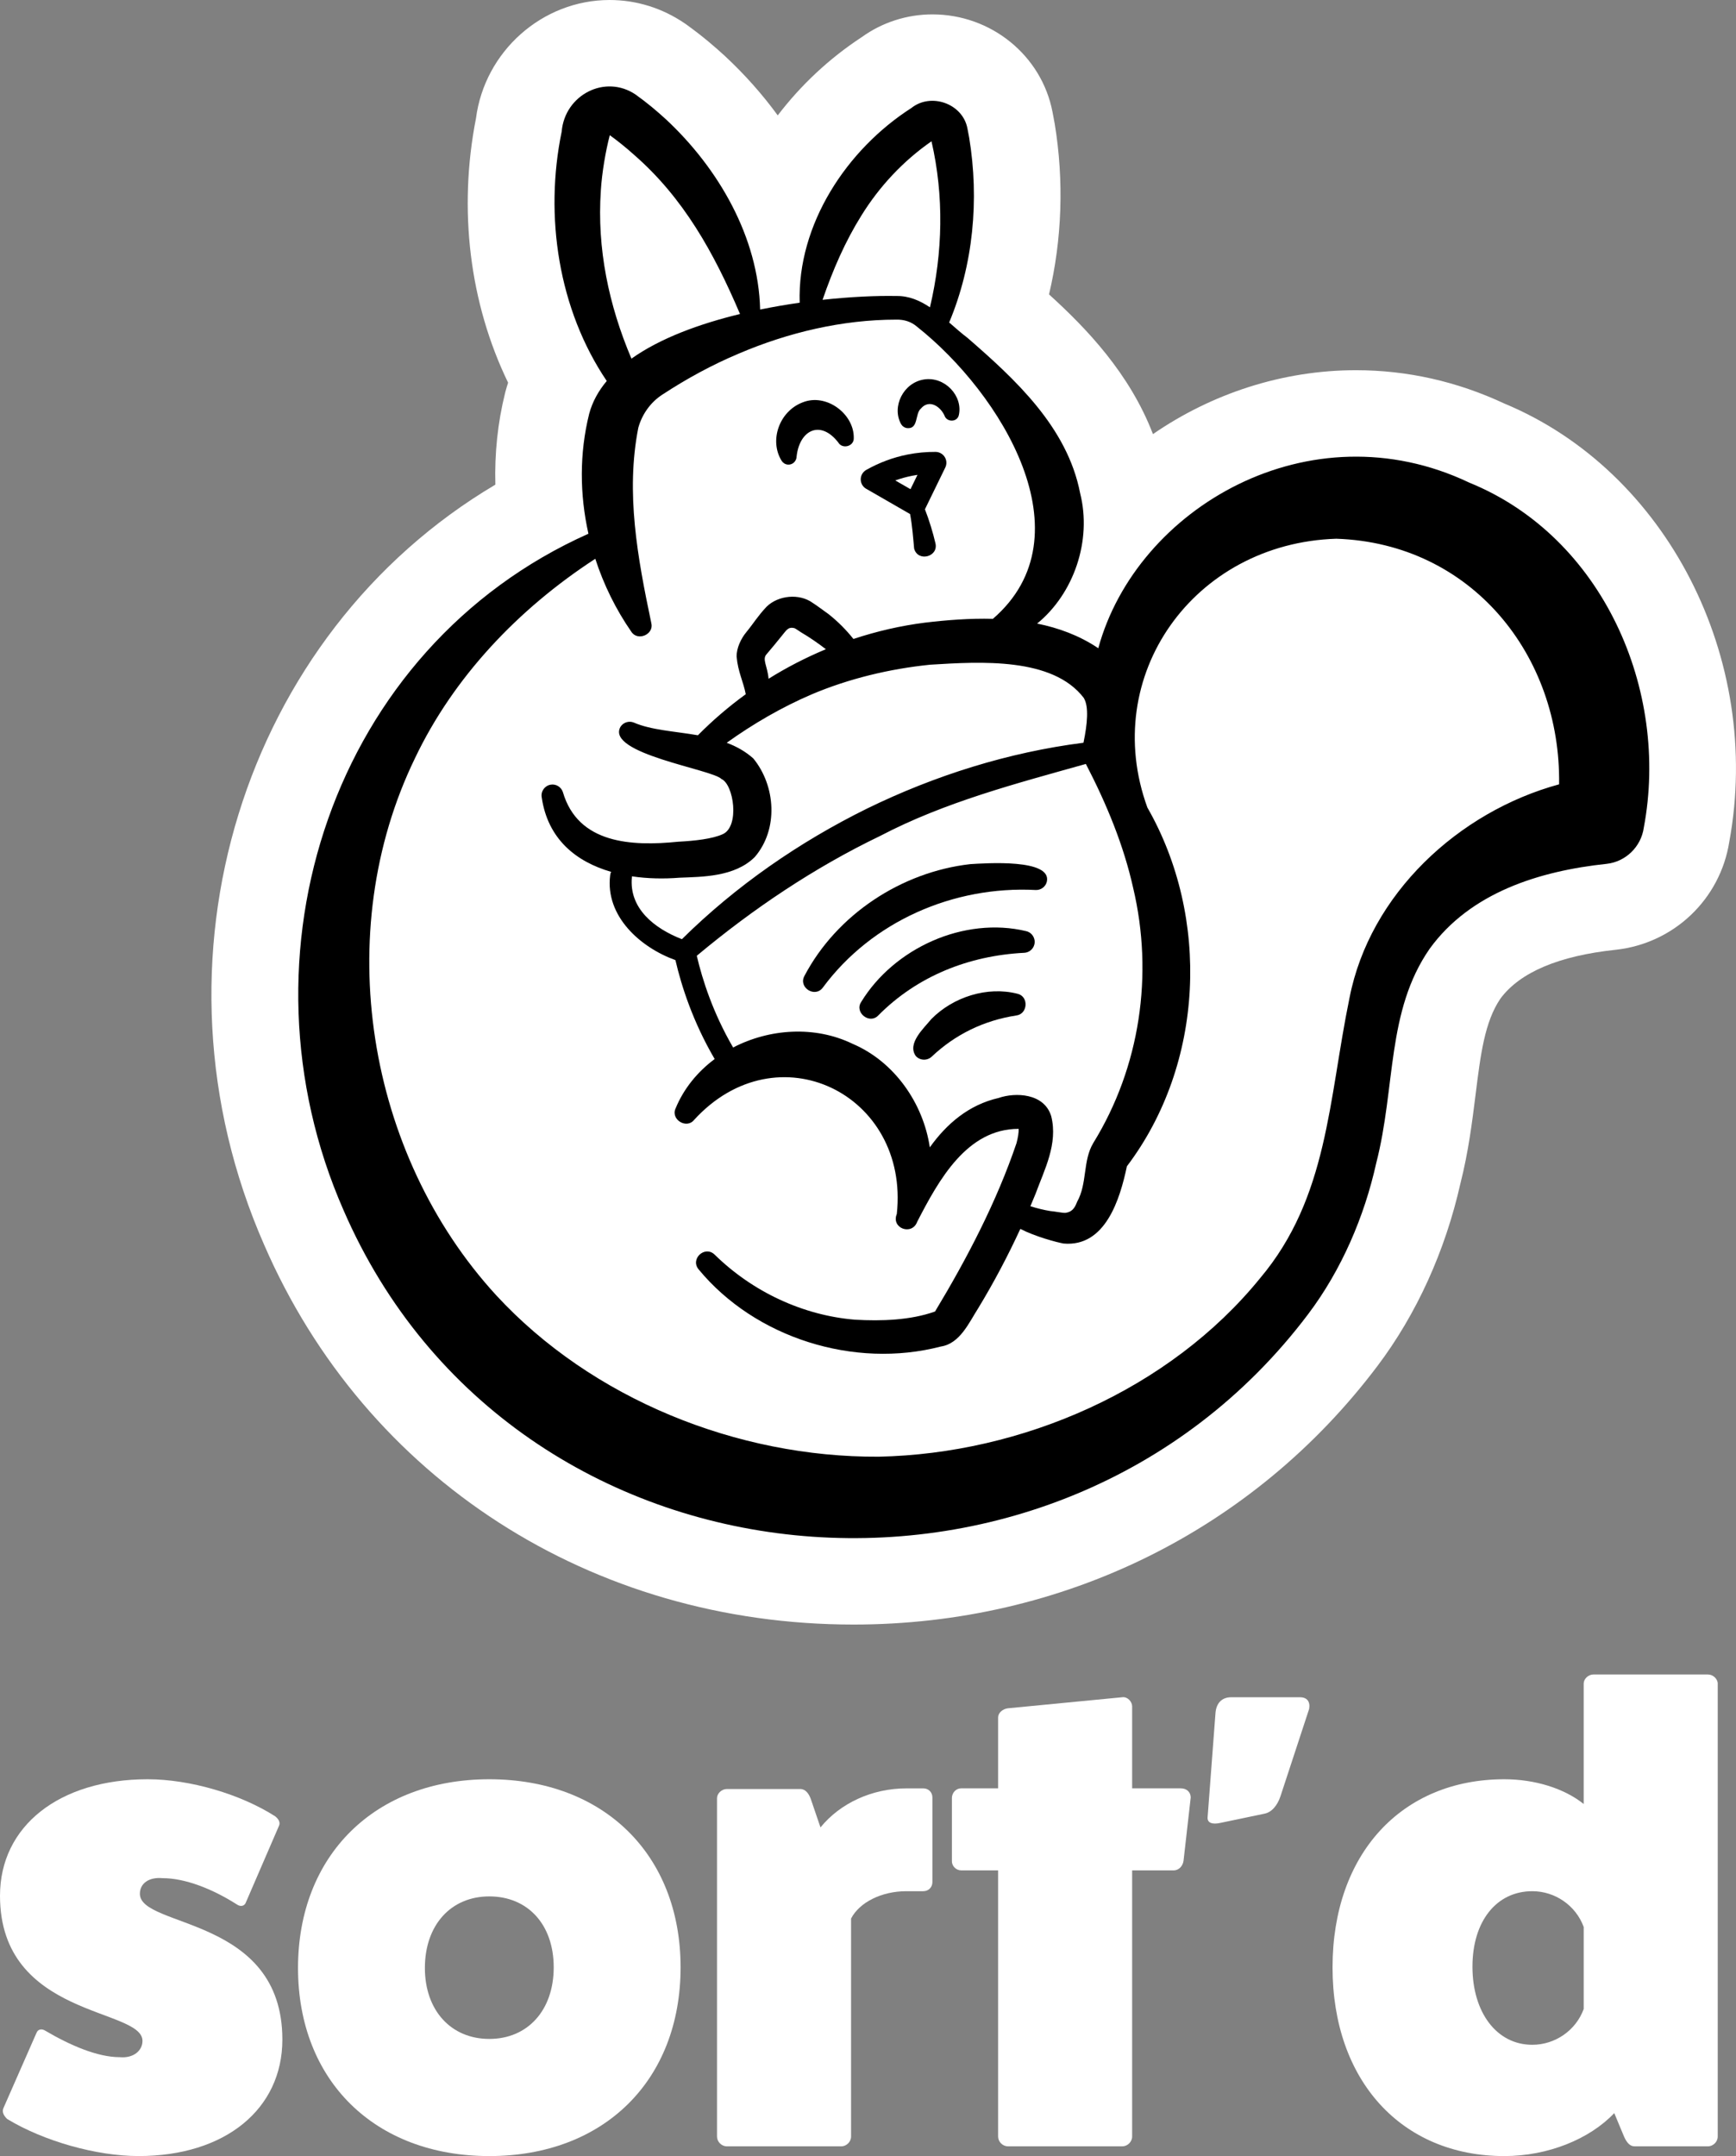 <?xml version="1.0" encoding="UTF-8"?>
<svg id="Layer_1" data-name="Layer 1" xmlns="http://www.w3.org/2000/svg" viewBox="0 0 1030.89 1280">
  <rect x="0" y="0" width="1030.89" height="1280" fill="#808080" stroke="none"/>
  <defs>
    <style>
      .cls-1 {
        fill: #000;
      }

      .cls-1, .cls-2 {
        stroke-width: 0px;
      }

      .cls-2 {
        fill: #fff;
      }
    </style>
  </defs>
  <g>
    <path class="cls-2" d="M893.29,239.56c-28.07-13.12-57.69-19.78-88.07-19.78-43.82,0-85.82,14.01-120.56,37.94-13.81-36-39.5-62.8-61.72-82.94,7.72-32.55,8.96-67.48,3.36-101.42h-.01c-.21-1.21-.55-3.07-.88-4.78l-.22-1.11-.02-.14-.15-.79c-6.44-33.61-36.45-58-71.36-58-15.07,0-29.81,4.76-41.88,13.47-19.43,12.72-36.3,28.61-49.94,46.49-9.07-12.42-19.52-24.21-31.23-35.12l-.23-.22-.23-.21c-5.86-5.33-12.64-11.24-22.46-18.32l-.57-.41-.58-.39C393.27,4.78,377.87,0,362.01,0c-40.03,0-74.2,30.55-79.35,70.22-10.69,54.37-3.75,109.91,19.07,156.97-.56,1.71-1.08,3.44-1.55,5.18l-.12.44-.11.44c-4.38,17.58-6.31,35.97-5.79,54.47-149.61,88.58-211.35,282.78-137.26,451.38,60.31,138.92,194.44,225.35,349.97,225.35,124.17,0,237.56-55.95,311.11-153.51,23.24-30.81,40.27-68.3,49.29-108.47,4.74-18.64,6.97-36.58,8.95-52.43,3.01-24.2,5.4-43.37,14.79-57.21,11.64-15.65,34.7-25.4,68.53-28.98,34.56-3.8,61.98-30.04,67.36-64.08,20.02-108.79-37.24-220.21-133.61-260.21Z"/>
    <g>
      <g>
        <path class="cls-1" d="M603.46,602.87c-19.07,2.93-36.1,11.14-50.12,24.38-2.71,2.6-7.08,2.45-9.56-.38-5.18-7.46,4.76-16.34,9.3-21.91,12.95-13.1,33.18-19.59,51.19-14.98,6.83,1.64,6.05,12.13-.81,12.88h0Z"/>
        <path class="cls-1" d="M608.19,565.65c-32.91,1.7-63.48,13.81-86.62,37.17-5.16,5.5-14.29-1.69-10.2-7.94,9.73-15.95,24.98-28.7,42.43-36.34,17.43-7.66,37.34-10.16,55.63-5.73,3.51.85,5.66,4.37,4.81,7.87-.7,2.88-3.22,4.85-6.05,4.98h0Z"/>
        <path class="cls-1" d="M615.05,528.37c-48.79-2.54-97.23,18.49-126.43,57.94-4.66,6.28-14.64-.02-10.94-6.9,19.18-36.46,57.61-61.75,98.52-66.4,9.02-.53,48.67-3.35,45.43,10.48-.77,3.03-3.57,5.01-6.58,4.88h0Z"/>
      </g>
      <g>
        <path class="cls-1" d="M872.48,286.51c-94.64-45.03-197.53,14.92-220.29,98.34-.11-.07-.2-.15-.31-.23-11.07-7.38-23.32-11.86-36-14.42,21.81-17.8,32.64-49.28,25.53-77.43-7.61-39.3-38.82-67.81-66.8-92.13-3.68-2.78-7.29-6-10.97-9.19,14.36-34.24,17.94-73.06,11.88-109.76-.11-.79-.94-4.85-1.05-5.53-2.81-14.65-21.61-21.33-33.24-12.06-38.57,24.71-67.77,69.21-66.36,115.61-7.7,1.09-15.59,2.44-23.48,4.05-1.03-42.9-24.7-83.82-55.91-112.9-5.77-5.25-10.87-9.56-17.96-14.67-18.16-12.36-42.17.16-43.98,21.95-10.35,50.09-1.98,105.52,26.77,148.04-4.92,5.85-8.52,12.32-10.43,19.45-5.86,23.52-5.67,47.94-.45,71.23-151.87,67.8-211.99,250.12-145.4,401.66,101.04,232.74,422.45,261.08,572.83,61.6,19.82-26.28,33.35-57.9,40.37-89.56,11.68-45.27,5.96-90.18,31.79-127.38,24.14-33.26,65.01-46.11,105.09-50.35,11.12-1.22,20.44-10,22.04-21.55,15.35-81.54-24.36-172.55-103.68-204.77ZM624.26,662.7c-4.13-13.77-21.32-14.31-31.26-10.87-17.64,4.02-30.84,15.3-40.85,29.32-3.87-26.1-20.95-50.87-45.86-61.47-22.44-10.87-49.35-9.02-70.94,2.19-11.89-20.41-18.23-40.09-21.58-54.46,33.43-27.91,69.74-52.32,108.99-71.19,38.45-20.11,80.74-31.08,122.06-42.69,12.38,23.88,22.44,48.3,28.06,73.49,12.23,51.47,4.18,106.41-23.64,151.52-6.36,10.58-3.48,24-9.62,34.94-1.44,3.83-3.05,6.02-6.95,6.56-1.53.13-6.9-.97-8.94-1.08-3.95-.63-7.93-1.63-11.85-2.86,1.05-2.47,2.09-4.94,3.09-7.43,5.2-14.25,13.38-29.51,9.29-45.98ZM604.87,669.25s-.03-.06,0-.13c0,.04,0,.09,0,.13ZM643.59,414.38c3.14,5.16,2.1,15.48-.19,26.56-44.61,5.69-88.19,19.39-128.58,39.11-40.36,19.92-77.9,45.91-109.89,77.52-16.25-6.33-31.5-18.2-29.7-36.83.01-.17,0-.32,0-.49,9.37,1.4,19.07,1.56,28.31.82,13.24-.56,32.66-.35,44.66-12.27,14.15-16.44,12.47-42.23-.85-58.52-4.72-4.23-10.1-7.17-15.8-9.32,15.85-11.35,32.75-21.13,50.3-28.67,22.25-9.43,46.37-15.21,70.53-17.68,30.07-1.85,72.74-4.49,91.23,19.77ZM456.37,402.72c-.64-7.31-3.96-11.43-1.11-14.38,2.41-2.76,6.24-7.48,8.58-10.36,3-3.52,3.93-6,7.77-5.09.55.02,3.43,2.15,4.13,2.53,5.01,2.94,9.96,6.36,14.69,10-11.79,4.91-23.19,10.78-34.03,17.54,0-.08-.01-.16-.02-.24ZM552.56,81.26s0,0,0-.01c-.05-.2-.03-.14,0,.01ZM511.52,127.96c10.71-17.3,24.84-32.42,41.63-44.08,7.47,32.44,6.75,66.05-.91,98.57-6.04-4.04-12.54-6.86-19.97-6.72-11.59-.23-26.92.42-43.81,2.27,6.18-17.95,13.46-34.68,23.06-50.04ZM356.79,113.11c.69-10.75,2.81-23.24,5.32-32.85,4.28,3.07,9.82,7.49,14.29,11.54,29.46,25.6,47.61,58.33,63.04,94.62-24.18,5.85-47.48,14.42-64.47,26.5-13.49-31.76-20.54-65.45-18.17-99.81ZM801.38,592.41c-12.51,60.63-12.67,118.43-53.06,166.38-53.84,66.25-141.48,104.23-226.5,106.01-84.17.47-170.41-34.34-227.21-95.89-76.93-83.88-98.46-215.38-48.12-318.91,22.78-47.78,60.96-88.31,107.01-118.26,5,15.39,12.2,30.05,21.4,43.31,3.75,5.85,13.65,1.59,11.85-5.2-8.2-38.97-15.26-77.38-7.71-115.88,2.2-7.93,7.21-15.12,14.25-19.67,14.37-9.43,29.58-17.73,45.51-24.42,29.23-12.47,61.34-20.12,93.45-20.12,4.65-.1,8.81,1.18,12.34,4.23,49.66,39.3,102.3,123.97,45.03,173.39-13.77-.36-27.49.75-40.28,2.26-14.47,1.82-28.72,5.13-42.55,9.7-4.35-5.47-9.35-10.47-14.8-14.77-2.06-1.43-7.31-5.39-9.38-6.65-7.95-5.77-20.47-4.53-27.41,2.29-5.41,5.77-7.51,9.58-12.01,15.08-3.06,3.66-5.9,9.43-5.76,14.62.81,9.08,4.02,14.81,5.42,22.23-10.12,7.35-19.63,15.49-28.42,24.38-13.79-2.4-27.73-3.05-38.11-7.58-2.84-1.12-6.17-.11-7.87,2.56-8.93,15.94,54.53,25.22,59.95,30.96,7.3,3.16,11.01,28.29.72,32.8-6.22,2.8-16.53,3.93-26.39,4.45-27.57,2.78-59.5,1.32-68.49-29.51-.99-2.99-4.05-4.91-7.27-4.35-3.53.61-5.9,3.95-5.29,7.47,3.59,24.95,20.59,38.31,41.21,44.27-.29.64-.5,1.33-.56,2.07-3.02,24.29,17.95,42.85,38.76,50.34,3.57,15.42,10.4,36.68,23.3,58.72-10.13,7.55-18.34,17.47-23.21,29.33-3.01,6.48,6.42,12.45,10.99,6.82,49.25-53.98,128.05-15.46,120.38,55.85-3.54,8.46,9.04,13.11,12.16,4.51,12.75-24.7,29.48-55.12,60.21-55.06.07,2.18-.41,5.15-1.29,8.48-11.75,34.69-29.42,68.55-48.37,99.95-14.58,5.21-31.83,5.77-47.54,4.87-30.83-2.54-60.71-16.46-83.35-38.64-5.79-5.61-14.66,2.54-9.51,8.76,33.54,40.66,92.33,59.21,143.83,45.81,11.4-1.73,16.73-14.22,22.26-22.84,9.2-15.14,17.53-30.9,24.95-46.99,9.02,4.61,21.3,7.87,25.64,8.68,24.95,2.23,33.56-26.51,37.65-45.86,46.05-60.85,49.46-147.87,12.16-212.97-28.43-78.03,27.34-156.9,112.18-159.59,80.49,2.7,133.49,69.52,132.3,145.81-59.71,16.27-112.4,65.08-124.45,126.76Z"/>
        <path class="cls-1" d="M514.35,290.16l25.87,14.9c.06.04.13.05.2.08,1.3,6.76,1.81,14,2.42,20.54,2.23,8.22,14.76,4.88,12.61-3.34-1.36-5.89-3.71-13.68-6.2-20,0-.02.02-.03.03-.04l12.06-24.75c.97-1.99.85-4.34-.32-6.22-1.17-1.88-3.23-3.03-5.45-3.05-5.59-.04-11.2.49-16.66,1.57-8.57,1.71-16.82,4.78-24.51,9.13-2.02,1.14-3.27,3.27-3.28,5.59,0,2.31,1.23,4.46,3.24,5.61ZM541.44,282.49c1.12-.22,2.25-.42,3.38-.58l-4.14,8.51-9.04-5.2c3.2-1.15,6.47-2.05,9.8-2.72Z"/>
        <path class="cls-1" d="M538.57,254.16c6.97.77,4.7-8.53,8.25-11.57,4.63-5.51,11.19-1.85,14,4,1.23,4.16,7.61,4.23,8.57-.17,2.53-11.36-8.34-23.06-20.68-21.14-12.37,1.92-19.32,16.28-13.6,26.53.71,1.21,1.95,2.12,3.45,2.34Z"/>
        <path class="cls-1" d="M467.74,275.81c2.92.32,5.31-2.06,5.32-4.93,1.79-15.67,14.18-21.78,24.71-8.22,2.42,4.19,9.4,2.37,9.22-2.58.3-14.36-16.4-26.93-30.49-21.15-13.93,5.39-19.75,22.77-12.34,34.64.76,1.21,2.06,2.09,3.59,2.25Z"/>
      </g>
    </g>
  </g>
  <g>
    <path class="cls-2" d="M21.64,1206.98c.77-2.32,3.09-2.7,5.02-1.54,15.07,8.89,31.3,15.84,44.43,15.84,8.12.77,13.52-3.86,13.52-9.66C84.61,1191.91,0,1198.09,0,1125.45,0,1084.11,35.16,1056.29,87.71,1056.29c25.11,0,55.25,8.89,75.73,22.02,1.93,1.55,3.09,3.48,2.32,5.41l-19.71,45.59c-.77,2.32-3.09,2.7-5.02,1.54-15.07-9.66-31.3-15.84-44.44-15.84-8.11-.77-13.52,3.09-13.52,9.27,0,20.48,84.61,13.14,84.61,86.55,0,41.34-34,69.16-85.39,69.16-25.11,0-56.41-8.89-78.05-22.02-1.93-1.93-3.09-3.86-2.32-6.18l19.7-44.82Z"/>
    <path class="cls-2" d="M404.15,1167.95c0,67.23-45.59,112.05-113.59,112.05s-113.59-44.82-113.59-111.66,45.59-112.05,113.59-112.05,113.59,44.82,113.59,111.66ZM252.31,1168.34c0,25.11,15.45,42.11,38.25,42.11s38.25-17,38.25-42.5-15.46-42.11-38.25-42.11-38.25,17-38.25,42.5Z"/>
    <path class="cls-2" d="M548.28,1061.7c3.09,0,5.41,2.32,5.41,5.41v50.23c0,3.09-2.32,5.41-5.41,5.41h-10.05c-14.68,0-27.82,6.57-32.84,16.23v129.43c0,3.09-2.7,5.8-5.8,5.8h-68c-3.09,0-5.8-2.7-5.8-5.8v-200.91c0-2.71,2.71-5.41,5.8-5.41h43.66c3.09,0,5.02,2.7,6.18,5.8l5.8,17c11.59-14.3,30.52-23.18,51-23.18h10.05Z"/>
    <path class="cls-2" d="M701.28,1061.7c3.48,0,5.8,2.32,5.8,5.41l-4.25,37.48c-.38,3.09-2.7,5.79-5.8,5.79h-24.73v158.02c0,3.09-2.7,5.8-5.79,5.8h-68c-3.09,0-5.8-2.7-5.8-5.8v-158.02h-22.02c-2.7,0-5.41-2.32-5.41-5.41v-37.48c0-3.48,2.7-5.8,5.41-5.8h22.02v-42.12c0-2.7,2.7-5.02,5.8-5.41l68-6.57c3.09-.39,5.79,2.7,5.79,5.41v48.68h28.98Z"/>
    <path class="cls-2" d="M721.77,1017.27c.38-6.18,3.86-9.66,9.27-9.66h40.95c4.25,0,6.18,2.7,5.41,6.95l-17,51.77c-1.93,5.8-5.41,9.66-9.66,10.43l-25.89,5.41c-5.02,1.16-8.11,0-7.72-3.48l4.64-61.43Z"/>
    <path class="cls-2" d="M1014.24,994.09c3.09,0,5.8,2.7,5.8,5.41v268.91c0,3.09-2.7,5.8-5.8,5.8h-43.66c-2.7,0-4.64-2.32-6.18-5.8l-5.8-13.91c-14.68,15.46-39.41,25.5-65.29,25.5-61.05,0-102-44.82-102-112.05s40.95-111.66,102-111.66c18.16,0,35.54,5.41,47.13,14.68v-71.48c0-2.71,2.7-5.41,5.8-5.41h68ZM940.45,1144c-4.64-12.75-17-21.25-30.52-21.25-21.25,0-35.54,17.77-35.54,44.82s14.3,46.36,35.54,46.36c13.52,0,25.89-8.5,30.52-21.25v-48.68Z"/>
  </g>
</svg>